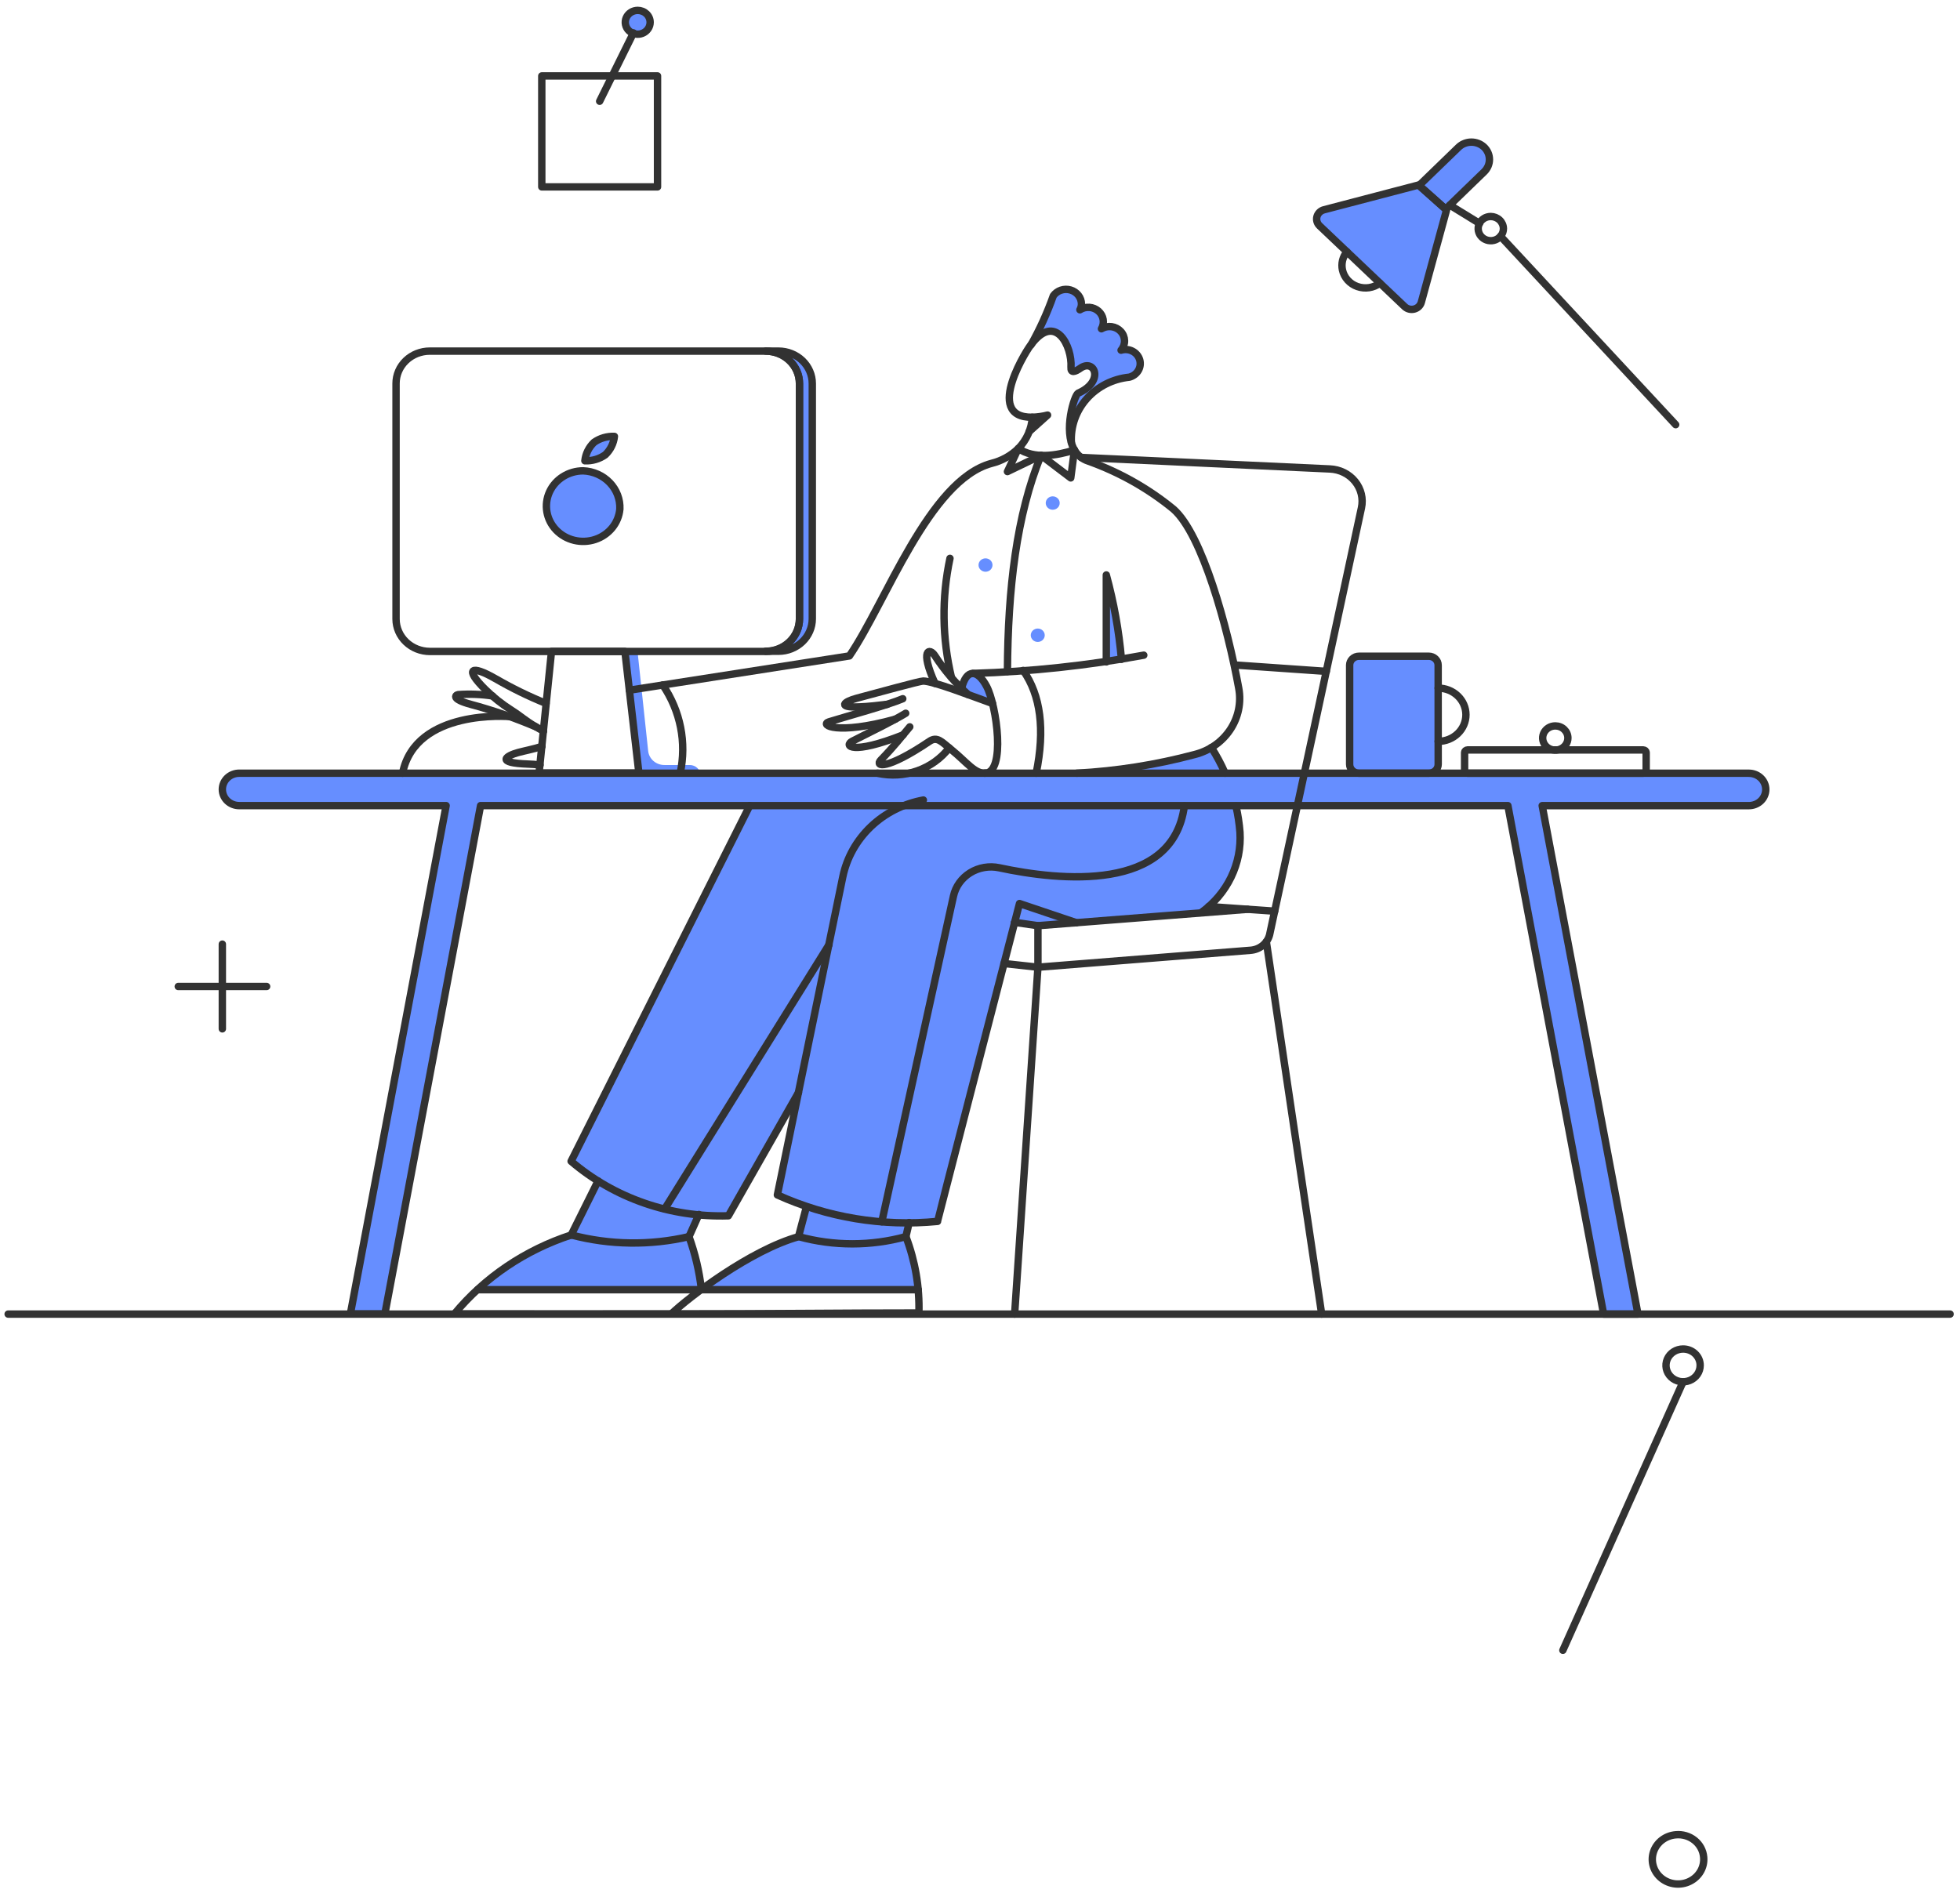 <svg width="265" height="256" viewBox="0 0 265 256" fill="none" xmlns="http://www.w3.org/2000/svg">
<path d="M163.779 101.084C160.482 103.032 150.027 104.321 145.584 104.559H165.621C165.093 103.361 164.478 102.198 163.779 101.084Z" fill="#668EFF"/>
<path d="M167.065 108.942H101.372L77.217 157.035C78.363 158.006 79.581 158.897 80.861 159.7L77.243 167.004C82.441 168.373 87.916 168.451 93.154 167.231L94.486 164.25C95.814 164.375 97.149 164.429 98.484 164.411L107.944 147.807L105.1 161.589C106.378 162.194 107.693 162.725 109.037 163.18L107.988 167.228C112.725 168.525 117.745 168.525 122.481 167.228L122.926 165.321C124.196 165.313 125.474 165.266 126.761 165.163L137.184 124.727L140.335 125.18L162.258 123.493C166.766 119.959 168.73 115.566 167.065 108.942Z" fill="#668EFF"/>
<path d="M83.806 68.832C83.727 69.756 83.369 70.638 82.776 71.369C82.183 72.101 81.38 72.651 80.466 72.953C79.552 73.254 78.567 73.294 77.63 73.067C76.693 72.84 75.845 72.357 75.19 71.675C74.535 70.994 74.101 70.144 73.942 69.231C73.782 68.317 73.903 67.378 74.29 66.529C74.678 65.68 75.315 64.957 76.123 64.45C76.932 63.942 77.877 63.672 78.844 63.671C80.215 63.725 81.508 64.299 82.439 65.266C83.37 66.234 83.861 67.517 83.806 68.832Z" fill="#668EFF"/>
<path d="M81.837 61.505C81.041 62.069 80.068 62.353 79.08 62.311C79.177 61.368 79.613 60.487 80.314 59.819C81.11 59.255 82.083 58.971 83.071 59.013C82.974 59.956 82.538 60.837 81.837 61.505Z" fill="#668EFF"/>
<path d="M139.575 56.425C139.531 57.087 139.391 57.739 139.16 58.364L141.681 56.098C140.995 56.291 140.288 56.401 139.575 56.425Z" fill="#668EFF"/>
<path d="M149.604 77.772V89.505C150.286 89.404 150.969 89.303 151.651 89.177C151.287 85.329 150.601 81.515 149.604 77.772Z" fill="#668EFF"/>
<path d="M134.297 95.17L131.094 94.037C130.726 93.734 130.359 93.407 130.018 93.08C130.861 89.58 133.116 90.889 134.297 95.17Z" fill="#668EFF"/>
<path d="M109.825 51.861V83.687C109.824 84.849 109.342 85.963 108.486 86.784C107.629 87.606 106.468 88.067 105.256 88.068H103.523C104.735 88.067 105.896 87.606 106.753 86.784C107.61 85.963 108.091 84.849 108.092 83.687V51.861C108.091 50.7 107.61 49.586 106.753 48.764C105.896 47.943 104.735 47.481 103.523 47.48H105.256C106.468 47.481 107.629 47.943 108.486 48.764C109.342 49.586 109.824 50.7 109.825 51.861Z" fill="#668EFF"/>
<path d="M93.26 103.453H89.847C89.3 103.458 88.77 103.267 88.361 102.919C87.952 102.569 87.694 102.087 87.636 101.565L86.198 88.097H84.465L86.382 104.866H94.704C94.708 104.681 94.674 104.499 94.603 104.328C94.532 104.157 94.426 104 94.292 103.869C94.157 103.738 93.997 103.633 93.82 103.562C93.643 103.49 93.453 103.453 93.26 103.453Z" fill="#668EFF"/>
<path d="M151.571 47.33C151.881 46.973 152.048 46.521 152.041 46.056C152.034 45.592 151.856 45.145 151.535 44.795C151.216 44.447 150.776 44.218 150.297 44.152C149.817 44.086 149.328 44.186 148.919 44.434C149.142 44.051 149.222 43.608 149.149 43.175C149.077 42.742 148.854 42.346 148.517 42.05C148.18 41.753 147.75 41.574 147.294 41.54C146.838 41.507 146.385 41.622 146.005 41.866C147.229 39.753 143.719 37.946 142.412 39.978C141.604 42.272 140.593 44.495 139.393 46.625C142.753 42.119 145.011 46.902 144.801 49.722C144.827 50.276 145.116 50.427 146.061 49.772C148.004 48.413 149.396 51.585 145.773 53.146C144.656 55.206 144.33 57.577 144.854 59.844C144.827 59.491 144.407 52.467 152.678 51.006C153.106 50.919 153.49 50.694 153.767 50.369C154.043 50.044 154.195 49.638 154.198 49.218C154.201 48.912 154.129 48.609 153.987 48.335C153.846 48.06 153.638 47.821 153.383 47.637C153.127 47.454 152.83 47.33 152.515 47.277C152.2 47.223 151.876 47.242 151.571 47.33Z" fill="#668EFF"/>
<path d="M143.277 68.026C143.277 68.267 143.178 68.498 143.001 68.667C142.822 68.837 142.582 68.933 142.332 68.933C142.082 68.933 141.841 68.837 141.663 68.667C141.486 68.498 141.387 68.267 141.387 68.026C141.387 67.786 141.486 67.556 141.663 67.386C141.841 67.216 142.082 67.12 142.332 67.12C142.582 67.12 142.822 67.216 143.001 67.386C143.178 67.556 143.277 67.786 143.277 68.026Z" fill="#668EFF"/>
<path d="M134.191 76.411C134.191 76.652 134.092 76.882 133.915 77.052C133.736 77.222 133.496 77.318 133.246 77.318C132.996 77.318 132.755 77.222 132.577 77.052C132.4 76.882 132.301 76.652 132.301 76.411C132.301 76.171 132.4 75.94 132.577 75.77C132.755 75.6 132.996 75.505 133.246 75.505C133.496 75.505 133.736 75.6 133.915 75.77C134.092 75.94 134.191 76.171 134.191 76.411Z" fill="#668EFF"/>
<path d="M141.254 85.903C141.254 86.144 141.154 86.374 140.977 86.544C140.799 86.714 140.559 86.81 140.308 86.81C140.058 86.81 139.818 86.714 139.64 86.544C139.463 86.374 139.363 86.144 139.363 85.903C139.363 85.663 139.463 85.433 139.64 85.263C139.818 85.093 140.058 84.997 140.308 84.997C140.559 84.997 140.799 85.093 140.977 85.263C141.154 85.433 141.254 85.663 141.254 85.903Z" fill="#668EFF"/>
<path d="M193.181 88.749H183.729C183.395 88.749 183.074 88.876 182.838 89.103C182.601 89.33 182.469 89.637 182.469 89.958V103.353C182.469 103.673 182.601 103.981 182.838 104.207C183.074 104.434 183.395 104.561 183.729 104.561H193.181C193.514 104.557 193.832 104.427 194.067 104.202C194.303 103.977 194.437 103.672 194.441 103.353V89.952C194.44 89.633 194.306 89.326 194.071 89.101C193.835 88.876 193.514 88.749 193.181 88.749Z" fill="#668EFF"/>
<path d="M191.799 25.018L179.013 28.366C178.785 28.425 178.576 28.541 178.409 28.702C178.242 28.863 178.121 29.063 178.059 29.282C177.998 29.501 177.998 29.732 178.059 29.952C178.121 30.171 178.242 30.371 178.409 30.532L189.909 41.459C190.076 41.62 190.285 41.735 190.514 41.794C190.742 41.853 190.984 41.853 191.212 41.794C191.441 41.736 191.65 41.62 191.817 41.46C191.984 41.299 192.105 41.099 192.167 40.88L195.58 28.392L191.799 25.018Z" fill="#668EFF"/>
<path d="M200.659 19.895C200.429 19.678 200.157 19.507 199.859 19.391C199.562 19.275 199.242 19.217 198.92 19.219C198.599 19.221 198.279 19.284 197.984 19.405C197.686 19.525 197.418 19.701 197.193 19.921L191.863 25.082L195.456 28.28L200.681 23.219C201.131 22.773 201.383 22.174 201.379 21.553C201.375 20.931 201.115 20.336 200.659 19.895Z" fill="#668EFF"/>
<path d="M87.902 3.02C87.901 3.338 87.802 3.65 87.616 3.914C87.431 4.179 87.168 4.385 86.861 4.506C86.554 4.627 86.216 4.658 85.89 4.595C85.564 4.533 85.265 4.379 85.031 4.153C84.796 3.927 84.637 3.64 84.573 3.327C84.508 3.014 84.542 2.691 84.67 2.396C84.798 2.102 85.014 1.851 85.29 1.674C85.567 1.498 85.892 1.404 86.224 1.404C86.445 1.404 86.664 1.446 86.868 1.527C87.072 1.608 87.258 1.727 87.414 1.877C87.57 2.027 87.693 2.206 87.777 2.402C87.861 2.598 87.903 2.808 87.902 3.02Z" fill="#668EFF"/>
<path d="M122.481 167.23C117.745 168.528 112.724 168.528 107.988 167.23C103.551 168.464 94.834 174.406 94.834 174.406H124.161C123.884 171.961 123.32 169.555 122.481 167.23Z" fill="#668EFF"/>
<path d="M93.154 167.231C87.916 168.451 82.441 168.373 77.243 167.004C72.485 168.5 68.153 171.034 64.588 174.406H94.808C94.44 171.979 93.887 169.58 93.154 167.231Z" fill="#668EFF"/>
<path d="M145.533 124.779L140.334 125.182L137.184 124.729L137.84 122.186L145.533 124.779Z" fill="#668EFF"/>
<path d="M236.457 104.561H32.347C31.741 104.561 31.16 104.791 30.732 105.202C30.303 105.613 30.062 106.171 30.062 106.751C30.062 107.332 30.303 107.889 30.732 108.3C31.16 108.711 31.741 108.942 32.347 108.942H60.32L47.444 177.301C47.422 177.426 47.413 177.553 47.417 177.679H52.038L64.978 108.942H203.874L216.818 177.704H221.439C221.413 177.578 221.413 177.453 221.387 177.307L208.512 108.947H236.457C237.063 108.947 237.644 108.716 238.073 108.306C238.501 107.895 238.742 107.337 238.742 106.756C238.742 106.176 238.501 105.618 238.073 105.207C237.644 104.796 237.063 104.566 236.457 104.566V104.561Z" fill="#668EFF"/>
<path d="M87.902 3.02C87.901 3.338 87.802 3.65 87.616 3.914C87.431 4.179 87.168 4.385 86.861 4.506C86.554 4.627 86.216 4.658 85.89 4.595C85.564 4.533 85.265 4.379 85.031 4.153C84.796 3.927 84.637 3.64 84.573 3.327C84.508 3.014 84.542 2.691 84.67 2.396C84.798 2.102 85.014 1.851 85.29 1.674C85.567 1.498 85.892 1.404 86.224 1.404C86.445 1.404 86.664 1.446 86.868 1.527C87.072 1.608 87.258 1.727 87.414 1.877C87.57 2.027 87.693 2.206 87.777 2.402C87.861 2.598 87.903 2.808 87.902 3.02Z" stroke="#323232"/>
<path d="M200.659 19.895C200.429 19.678 200.157 19.507 199.859 19.391C199.562 19.275 199.242 19.217 198.92 19.219C198.599 19.221 198.279 19.284 197.984 19.405C197.686 19.525 197.418 19.701 197.193 19.921L191.863 25.082L195.456 28.28L200.681 23.219C201.131 22.773 201.383 22.174 201.379 21.553C201.375 20.931 201.115 20.336 200.659 19.895Z" stroke="#323232" stroke-linejoin="round"/>
<path d="M236.455 104.561H32.345C31.739 104.561 31.158 104.791 30.73 105.202C30.301 105.613 30.061 106.171 30.061 106.751C30.061 107.332 30.301 107.889 30.73 108.3C31.158 108.711 31.739 108.942 32.345 108.942H60.318L47.442 177.301C47.42 177.426 47.411 177.553 47.416 177.679H52.036L64.976 108.942H203.872L216.816 177.704H221.437C221.411 177.578 221.411 177.453 221.385 177.307L208.51 108.947H236.455C237.061 108.947 237.642 108.716 238.071 108.306C238.499 107.895 238.74 107.337 238.74 106.756C238.74 106.176 238.499 105.618 238.071 105.207C237.642 104.796 237.061 104.566 236.455 104.566V104.561Z" stroke="#323232" stroke-linejoin="round"/>
<path d="M128.335 101.137C127.245 102.552 125.747 103.631 124.025 104.239C122.303 104.847 120.434 104.96 118.646 104.561" stroke="#323232" stroke-linecap="round" stroke-linejoin="round"/>
<path d="M68.952 96.907C68.952 96.907 56.185 95.775 54.426 104.561" stroke="#323232" stroke-linecap="round" stroke-linejoin="round"/>
<path d="M73.487 98.871C73.093 98.67 72.775 98.474 72.463 98.292C70.979 97.432 70.441 96.857 69.129 96.026C67.866 95.223 66.695 94.295 65.637 93.256C62.721 90.387 63.694 89.882 66.976 91.771C66.996 91.773 67.014 91.783 67.028 91.796C69.207 93.061 71.48 94.173 73.828 95.121" stroke="#323232" stroke-linecap="round" stroke-linejoin="round"/>
<path d="M72.466 98.292C69.597 97.075 66.642 96.056 63.622 95.244C61.076 94.557 61.521 94.007 61.941 93.934C63.492 93.822 65.052 93.88 66.589 94.111" stroke="#323232" stroke-linecap="round" stroke-linejoin="round"/>
<path d="M73.015 103.452C72.438 103.377 71.886 103.342 71.413 103.327C66.874 103.168 68.474 102.199 70.048 101.765C70.864 101.542 72.201 101.287 73.278 100.935" stroke="#323232" stroke-linecap="round" stroke-linejoin="round"/>
<path d="M171.213 127.348L178.696 177.705" stroke="#323232" stroke-linecap="round" stroke-linejoin="round"/>
<path d="M179.323 90.788L167.035 89.932" stroke="#323232" stroke-linecap="round" stroke-linejoin="round"/>
<path d="M122.925 165.323L122.48 167.23" stroke="#323232" stroke-linecap="round" stroke-linejoin="round"/>
<path d="M107.961 167.23L109.036 163.182" stroke="#323232" stroke-linecap="round" stroke-linejoin="round"/>
<path d="M94.495 164.234L93.156 167.231" stroke="#323232" stroke-linecap="round" stroke-linejoin="round"/>
<path d="M77.215 167.029L80.859 159.699" stroke="#323232" stroke-linecap="round" stroke-linejoin="round"/>
<path d="M107.96 147.743L98.482 164.411C90.667 164.668 83.05 162.027 77.215 157.035L101.37 108.942" stroke="#323232" stroke-linecap="round" stroke-linejoin="round"/>
<path d="M119.225 165.222L128.913 121.178C129.054 120.534 129.326 119.925 129.715 119.383C130.104 118.842 130.601 118.38 131.177 118.023C131.754 117.667 132.398 117.424 133.072 117.309C133.748 117.194 134.44 117.208 135.109 117.351C143.261 119.099 158.586 120.705 160.128 109" stroke="#323232" stroke-linecap="round" stroke-linejoin="round"/>
<path d="M85.082 93.339L114.842 88.701C119.752 81.545 125.583 64.97 134.035 62.667C135.421 62.328 136.682 61.631 137.684 60.652" stroke="#323232" stroke-linecap="round" stroke-linejoin="round"/>
<path d="M139.575 56.424C140.272 56.401 140.963 56.303 141.636 56.133L139.148 58.363" stroke="#323232" stroke-linecap="round" stroke-linejoin="round"/>
<path d="M145.271 60.851C145.678 61.567 146.353 62.107 147.162 62.361C151.361 63.865 155.254 66.062 158.662 68.855C162.55 72.276 165.986 84.814 167.484 93.076C167.846 95.019 167.43 97.02 166.32 98.682C165.21 100.344 163.489 101.543 161.497 102.04C156.303 103.424 150.969 104.268 145.587 104.558" stroke="#323232" stroke-linecap="round" stroke-linejoin="round"/>
<path d="M154.644 88.598C147.023 90.008 139.297 90.832 131.539 91.065" stroke="#323232" stroke-linecap="round" stroke-linejoin="round"/>
<path d="M151.626 89.157C151.285 85.306 150.599 81.49 149.578 77.751V89.509" stroke="#323232" stroke-linecap="round" stroke-linejoin="round"/>
<path d="M89.609 92.626C92.001 96.143 92.851 100.422 91.972 104.535" stroke="#323232" stroke-linecap="round" stroke-linejoin="round"/>
<path d="M122.059 94.489C120.037 95.345 114.865 96.757 112.082 97.611C110.769 98.009 113.106 99.449 121.035 97.259" stroke="#323232" stroke-linecap="round" stroke-linejoin="round"/>
<path d="M122.456 96.453C120.539 97.611 117.757 98.945 115.235 100.23C114.054 100.833 115.13 102.143 122.114 99.374" stroke="#323232" stroke-linecap="round" stroke-linejoin="round"/>
<path d="M123.006 98.291C121.9 99.6 120.942 100.87 119.094 102.773C118.233 103.659 119.813 104.197 125.657 100.255C126.735 99.527 127.316 100.325 128.729 101.464C130.599 102.968 131.854 104.712 133.219 104.535" stroke="#323232" stroke-linecap="round" stroke-linejoin="round"/>
<path d="M126.42 92.425C124.32 87.787 125.685 87.522 126.42 88.699C127.666 90.628 129.175 92.388 130.907 93.935" stroke="#323232" stroke-linecap="round" stroke-linejoin="round"/>
<path d="M130.016 93.08C130.671 90.35 132.189 90.546 133.386 92.796C134.768 95.399 136.028 104.561 133.14 104.561" stroke="#323232" stroke-linecap="round" stroke-linejoin="round"/>
<path d="M134.199 95.135C131.111 94.03 126.155 92.098 124.818 92.098C124.319 92.098 118.621 93.688 115.864 94.414C114.053 94.894 113.188 95.695 116.127 95.597C117.361 95.556 118.726 95.396 119.96 95.245" stroke="#323232" stroke-linecap="round" stroke-linejoin="round"/>
<path d="M128.441 75.507C127.302 80.839 127.374 86.343 128.651 91.646" stroke="#323232" stroke-linecap="round" stroke-linejoin="round"/>
<path d="M86.38 104.535H72.885L74.565 88.094H84.49L86.38 104.535Z" stroke="#323232" stroke-linecap="round" stroke-linejoin="round"/>
<path d="M83.808 68.832C83.728 69.756 83.371 70.638 82.778 71.369C82.184 72.101 81.382 72.651 80.468 72.953C79.555 73.254 78.569 73.294 77.632 73.067C76.695 72.84 75.847 72.357 75.192 71.675C74.537 70.994 74.103 70.144 73.944 69.231C73.784 68.317 73.905 67.378 74.292 66.529C74.68 65.68 75.317 64.957 76.125 64.45C76.934 63.942 77.879 63.672 78.845 63.671C80.217 63.725 81.51 64.299 82.441 65.266C83.371 66.234 83.863 67.517 83.808 68.832Z" stroke="#323232" stroke-linecap="round" stroke-linejoin="round"/>
<path d="M81.837 61.505C81.041 62.069 80.068 62.353 79.08 62.311C79.177 61.368 79.613 60.487 80.314 59.819C81.11 59.255 82.083 58.971 83.071 59.013C82.974 59.956 82.538 60.837 81.837 61.505Z" stroke="#323232" stroke-linecap="round" stroke-linejoin="round"/>
<path d="M139.391 46.651C140.589 44.52 141.599 42.297 142.41 40.004C142.66 39.651 143.021 39.385 143.44 39.243C143.858 39.101 144.313 39.091 144.738 39.215C145.164 39.339 145.536 39.589 145.803 39.931C146.068 40.272 146.213 40.686 146.217 41.111C146.214 41.384 146.142 41.652 146.007 41.892C146.387 41.648 146.84 41.533 147.296 41.566C147.752 41.599 148.182 41.779 148.519 42.075C148.855 42.372 149.079 42.768 149.151 43.201C149.224 43.633 149.144 44.077 148.921 44.46C149.33 44.212 149.82 44.112 150.299 44.178C150.779 44.244 151.218 44.472 151.537 44.821C151.858 45.17 152.036 45.618 152.043 46.082C152.05 46.547 151.883 46.999 151.573 47.356C151.826 47.278 152.091 47.249 152.357 47.272C152.621 47.294 152.878 47.367 153.111 47.487C153.346 47.606 153.552 47.769 153.719 47.967C153.886 48.164 154.011 48.392 154.085 48.636C154.159 48.88 154.181 49.136 154.15 49.389C154.119 49.641 154.036 49.885 153.904 50.106C153.773 50.327 153.598 50.521 153.386 50.676C153.176 50.83 152.936 50.943 152.679 51.007C150.443 51.238 148.384 52.284 146.927 53.928C145.472 55.573 144.73 57.69 144.855 59.844" stroke="#323232" stroke-linecap="round" stroke-linejoin="round"/>
<path d="M145.269 60.851L144.77 64.628L140.753 61.581L136.211 63.772L137.681 60.649" stroke="#323232" stroke-linecap="round" stroke-linejoin="round"/>
<path d="M140.753 61.581C137.445 69.588 136.263 79.634 136.211 90.813" stroke="#323232" stroke-linecap="round" stroke-linejoin="round"/>
<path d="M194.445 93.054C195.442 93.054 196.397 93.433 197.1 94.109C197.805 94.783 198.2 95.699 198.2 96.654C198.2 97.61 197.805 98.525 197.1 99.2C196.397 99.876 195.442 100.255 194.445 100.255" stroke="#323232" stroke-linecap="round" stroke-linejoin="round"/>
<path d="M229.869 184.643C229.869 185.081 229.733 185.509 229.479 185.873C229.226 186.238 228.864 186.522 228.443 186.69C228.02 186.857 227.556 186.901 227.108 186.816C226.659 186.73 226.248 186.519 225.925 186.209C225.602 185.899 225.382 185.505 225.292 185.075C225.204 184.645 225.249 184.2 225.423 183.795C225.599 183.39 225.895 183.044 226.275 182.8C226.655 182.557 227.101 182.427 227.558 182.427C227.862 182.425 228.164 182.481 228.444 182.592C228.726 182.703 228.982 182.866 229.196 183.072C229.411 183.278 229.581 183.523 229.696 183.793C229.812 184.062 229.87 184.351 229.869 184.643Z" stroke="#323232" stroke-linecap="round" stroke-linejoin="round"/>
<path d="M211.307 223.166L227.559 186.858" stroke="#323232" stroke-linecap="round" stroke-linejoin="round"/>
<path d="M226.557 57.427L202.875 31.946" stroke="#323232" stroke-linecap="round" stroke-linejoin="round"/>
<path d="M200.041 30.209L196.023 27.741" stroke="#323232" stroke-linecap="round" stroke-linejoin="round"/>
<path d="M186.572 38.291C186.146 38.61 185.642 38.819 185.107 38.899C184.573 38.979 184.028 38.927 183.52 38.748C183.012 38.569 182.561 38.269 182.209 37.877C181.855 37.484 181.614 37.011 181.504 36.504C181.412 36.075 181.419 35.632 181.522 35.206C181.627 34.78 181.826 34.381 182.108 34.036" stroke="#323232" stroke-linecap="round" stroke-linejoin="round"/>
<path d="M203.268 30.914C203.268 31.238 203.169 31.554 202.981 31.823C202.793 32.092 202.526 32.302 202.215 32.426C201.903 32.55 201.56 32.582 201.229 32.519C200.899 32.456 200.593 32.3 200.356 32.071C200.116 31.842 199.953 31.551 199.888 31.233C199.822 30.916 199.857 30.587 199.985 30.288C200.115 29.989 200.333 29.733 200.614 29.553C200.894 29.373 201.225 29.277 201.562 29.277C202.012 29.283 202.444 29.457 202.763 29.763C203.081 30.069 203.263 30.482 203.268 30.914Z" stroke="#323232" stroke-linecap="round" stroke-linejoin="round"/>
<path d="M211.987 99.802C211.987 100.125 211.888 100.442 211.7 100.711C211.512 100.98 211.245 101.19 210.934 101.314C210.622 101.437 210.279 101.47 209.948 101.406C209.617 101.344 209.312 101.188 209.074 100.959C208.835 100.731 208.672 100.438 208.607 100.121C208.541 99.803 208.575 99.474 208.704 99.175C208.832 98.877 209.052 98.621 209.333 98.441C209.613 98.26 209.943 98.165 210.281 98.165C210.504 98.165 210.727 98.206 210.934 98.288C211.142 98.37 211.329 98.491 211.488 98.643C211.647 98.796 211.773 98.976 211.859 99.175C211.944 99.374 211.987 99.587 211.987 99.802Z" stroke="#323232" stroke-linecap="round" stroke-linejoin="round"/>
<path d="M140.334 130.797L137.184 177.705" stroke="#323232" stroke-linecap="round" stroke-linejoin="round"/>
<path d="M88.9 25.273H73.252V10.267H88.9V25.273Z" stroke="#323232" stroke-linecap="round" stroke-linejoin="round"/>
<path d="M81.076 13.692L85.645 4.451" stroke="#323232" stroke-linecap="round" stroke-linejoin="round"/>
<path d="M36.048 133.402H24.102" stroke="#323232" stroke-linecap="round" stroke-linejoin="round"/>
<path d="M30.061 139.131V127.675" stroke="#323232" stroke-linecap="round" stroke-linejoin="round"/>
<path d="M230.342 251.139C230.404 251.797 230.262 252.456 229.933 253.036C229.604 253.616 229.102 254.089 228.493 254.395C227.883 254.703 227.194 254.829 226.51 254.76C225.824 254.689 225.178 254.427 224.648 254.004C224.121 253.582 223.734 253.018 223.539 252.386C223.344 251.753 223.349 251.078 223.554 250.449C223.758 249.818 224.154 249.26 224.688 248.845C225.225 248.431 225.875 248.177 226.561 248.118C227.017 248.073 227.477 248.116 227.917 248.245C228.355 248.374 228.761 248.584 229.113 248.867C229.466 249.147 229.756 249.493 229.967 249.884C230.177 250.274 230.304 250.701 230.342 251.139Z" stroke="#323232" stroke-linecap="round" stroke-linejoin="round"/>
<path d="M1.102 177.704H263.657" stroke="#323232" stroke-linecap="round" stroke-linejoin="round"/>
<path d="M94.832 174.406H124.159" stroke="#323232" stroke-linecap="round" stroke-linejoin="round"/>
<path d="M64.562 174.406H94.783" stroke="#323232" stroke-linecap="round" stroke-linejoin="round"/>
<path d="M94.831 174.367C94.553 171.935 93.99 169.541 93.152 167.23C87.915 168.45 82.439 168.372 77.241 167.003C71.012 169.032 65.525 172.738 61.435 177.68C73.566 177.68 81.626 177.705 90.763 177.68" stroke="#323232" stroke-linecap="round" stroke-linejoin="round"/>
<path d="M122.482 167.23C117.746 168.528 112.726 168.528 107.989 167.23C101.45 169.049 93.083 175.457 90.766 177.68C104.629 177.68 113.345 177.554 124.241 177.554C124.337 174.037 123.741 170.534 122.482 167.23Z" stroke="#323232" stroke-linecap="round" stroke-linejoin="round"/>
<path d="M137.184 124.729L137.84 122.186L145.533 124.779" stroke="#323232" stroke-linecap="round" stroke-linejoin="round"/>
<path d="M137.184 124.729L140.334 125.182L168.686 122.961" stroke="#323232" stroke-linecap="round" stroke-linejoin="round"/>
<path d="M172.341 123.218L163.414 122.589" stroke="#323232" stroke-linecap="round" stroke-linejoin="round"/>
<path d="M89.873 163.478L112.085 127.75" stroke="#323232" stroke-linecap="round" stroke-linejoin="round"/>
<path d="M138.338 90.662C140.701 94.011 141.305 98.644 140.097 104.561" stroke="#323232" stroke-linecap="round" stroke-linejoin="round"/>
<path d="M135.742 130.294L140.337 130.797L169.08 128.506C169.684 128.461 170.257 128.234 170.719 127.859C171.18 127.484 171.508 126.979 171.653 126.416L184.072 68.682C184.207 68.062 184.2 67.422 184.051 66.805C183.903 66.188 183.617 65.609 183.212 65.109C182.807 64.608 182.295 64.198 181.709 63.907C181.123 63.615 180.477 63.449 179.818 63.419L146.166 61.858" stroke="#323232" stroke-linecap="round" stroke-linejoin="round"/>
<path d="M124.844 108.187C122.155 108.683 119.681 109.938 117.74 111.791C115.799 113.644 114.479 116.009 113.947 118.585L105.104 161.59C111.85 164.651 119.339 165.889 126.764 165.168C126.764 165.044 134.805 133.946 137.188 124.731" stroke="#323232" stroke-linecap="round" stroke-linejoin="round"/>
<path d="M103.524 47.48C104.735 47.481 105.897 47.943 106.753 48.764C107.61 49.586 108.091 50.7 108.092 51.861V83.712C108.092 84.875 107.611 85.989 106.754 86.811C105.898 87.633 104.736 88.096 103.524 88.096H58.128C56.915 88.096 55.752 87.635 54.893 86.813C54.035 85.992 53.551 84.878 53.547 83.715V51.861C53.546 51.286 53.663 50.717 53.892 50.186C54.12 49.654 54.456 49.171 54.88 48.764C55.303 48.357 55.806 48.034 56.36 47.814C56.914 47.594 57.508 47.48 58.107 47.48H103.524Z" stroke="#323232" stroke-linecap="round" stroke-linejoin="round"/>
<path d="M109.825 51.861V83.687C109.824 84.849 109.342 85.963 108.486 86.784C107.629 87.606 106.468 88.068 105.256 88.068H103.523C104.735 88.068 105.896 87.606 106.753 86.784C107.61 85.963 108.091 84.849 108.092 83.687V51.861C108.091 50.7 107.61 49.586 106.753 48.764C105.896 47.943 104.735 47.481 103.523 47.48H105.256C106.468 47.481 107.629 47.943 108.486 48.764C109.342 49.586 109.824 50.7 109.825 51.861Z" stroke="#323232" stroke-linecap="round" stroke-linejoin="round"/>
<path d="M146.06 49.798C147.995 48.431 149.376 51.591 145.771 53.172C145.27 53.392 143.723 58.233 145.272 60.858C142.799 61.639 139.811 62.104 137.684 60.657C138.808 59.5 139.475 58.003 139.573 56.424C132.747 56.525 139.258 46.63 139.39 46.63C142.727 42.155 144.977 46.863 144.802 49.667C144.751 50.495 145.357 50.293 146.06 49.798Z" stroke="#323232" stroke-linecap="round" stroke-linejoin="round"/>
<path d="M162.398 123.413C164.142 122.159 165.535 120.511 166.451 118.615C167.369 116.718 167.779 114.632 167.65 112.546C167.554 111.351 167.372 110.166 167.106 109.003" stroke="#323232" stroke-linecap="round" stroke-linejoin="round"/>
<path d="M163.781 101.084C164.494 102.198 165.115 103.361 165.64 104.56" stroke="#323232" stroke-linecap="round" stroke-linejoin="round"/>
<path d="M194.449 103.352C194.449 103.673 194.316 103.98 194.08 104.207C193.844 104.433 193.523 104.561 193.189 104.561H183.737C183.402 104.561 183.082 104.433 182.846 104.207C182.609 103.98 182.477 103.673 182.477 103.352V89.952C182.477 89.631 182.609 89.324 182.846 89.097C183.082 88.871 183.402 88.743 183.737 88.743H193.183C193.349 88.743 193.512 88.774 193.666 88.835C193.819 88.896 193.957 88.985 194.075 89.097C194.192 89.209 194.285 89.343 194.348 89.489C194.41 89.636 194.444 89.793 194.444 89.952L194.449 103.352Z" stroke="#323232" stroke-linecap="round" stroke-linejoin="round"/>
<path d="M222.175 101.414C222.278 101.417 222.376 101.454 222.451 101.517C222.524 101.581 222.566 101.667 222.568 101.759V104.214C222.566 104.306 222.524 104.392 222.451 104.455C222.376 104.519 222.278 104.556 222.175 104.559H198.413C198.31 104.556 198.212 104.519 198.137 104.455C198.064 104.392 198.022 104.306 198.02 104.214V101.759C198.022 101.667 198.064 101.581 198.137 101.517C198.212 101.454 198.31 101.417 198.413 101.414H222.175Z" stroke="#323232" stroke-linecap="round" stroke-linejoin="round"/>
<path d="M140.334 130.796V125.182" stroke="#323232" stroke-linecap="round" stroke-linejoin="round"/>
<path d="M191.799 25.018L179.013 28.366C178.785 28.425 178.576 28.541 178.409 28.702C178.242 28.863 178.121 29.063 178.059 29.282C177.998 29.501 177.998 29.732 178.059 29.952C178.121 30.171 178.242 30.371 178.409 30.532L189.909 41.459C190.076 41.62 190.285 41.735 190.514 41.794C190.742 41.853 190.984 41.853 191.212 41.794C191.441 41.736 191.65 41.62 191.817 41.46C191.984 41.299 192.105 41.099 192.167 40.88L195.58 28.392L191.799 25.018Z" stroke="#323232" stroke-linejoin="round"/>
</svg>
